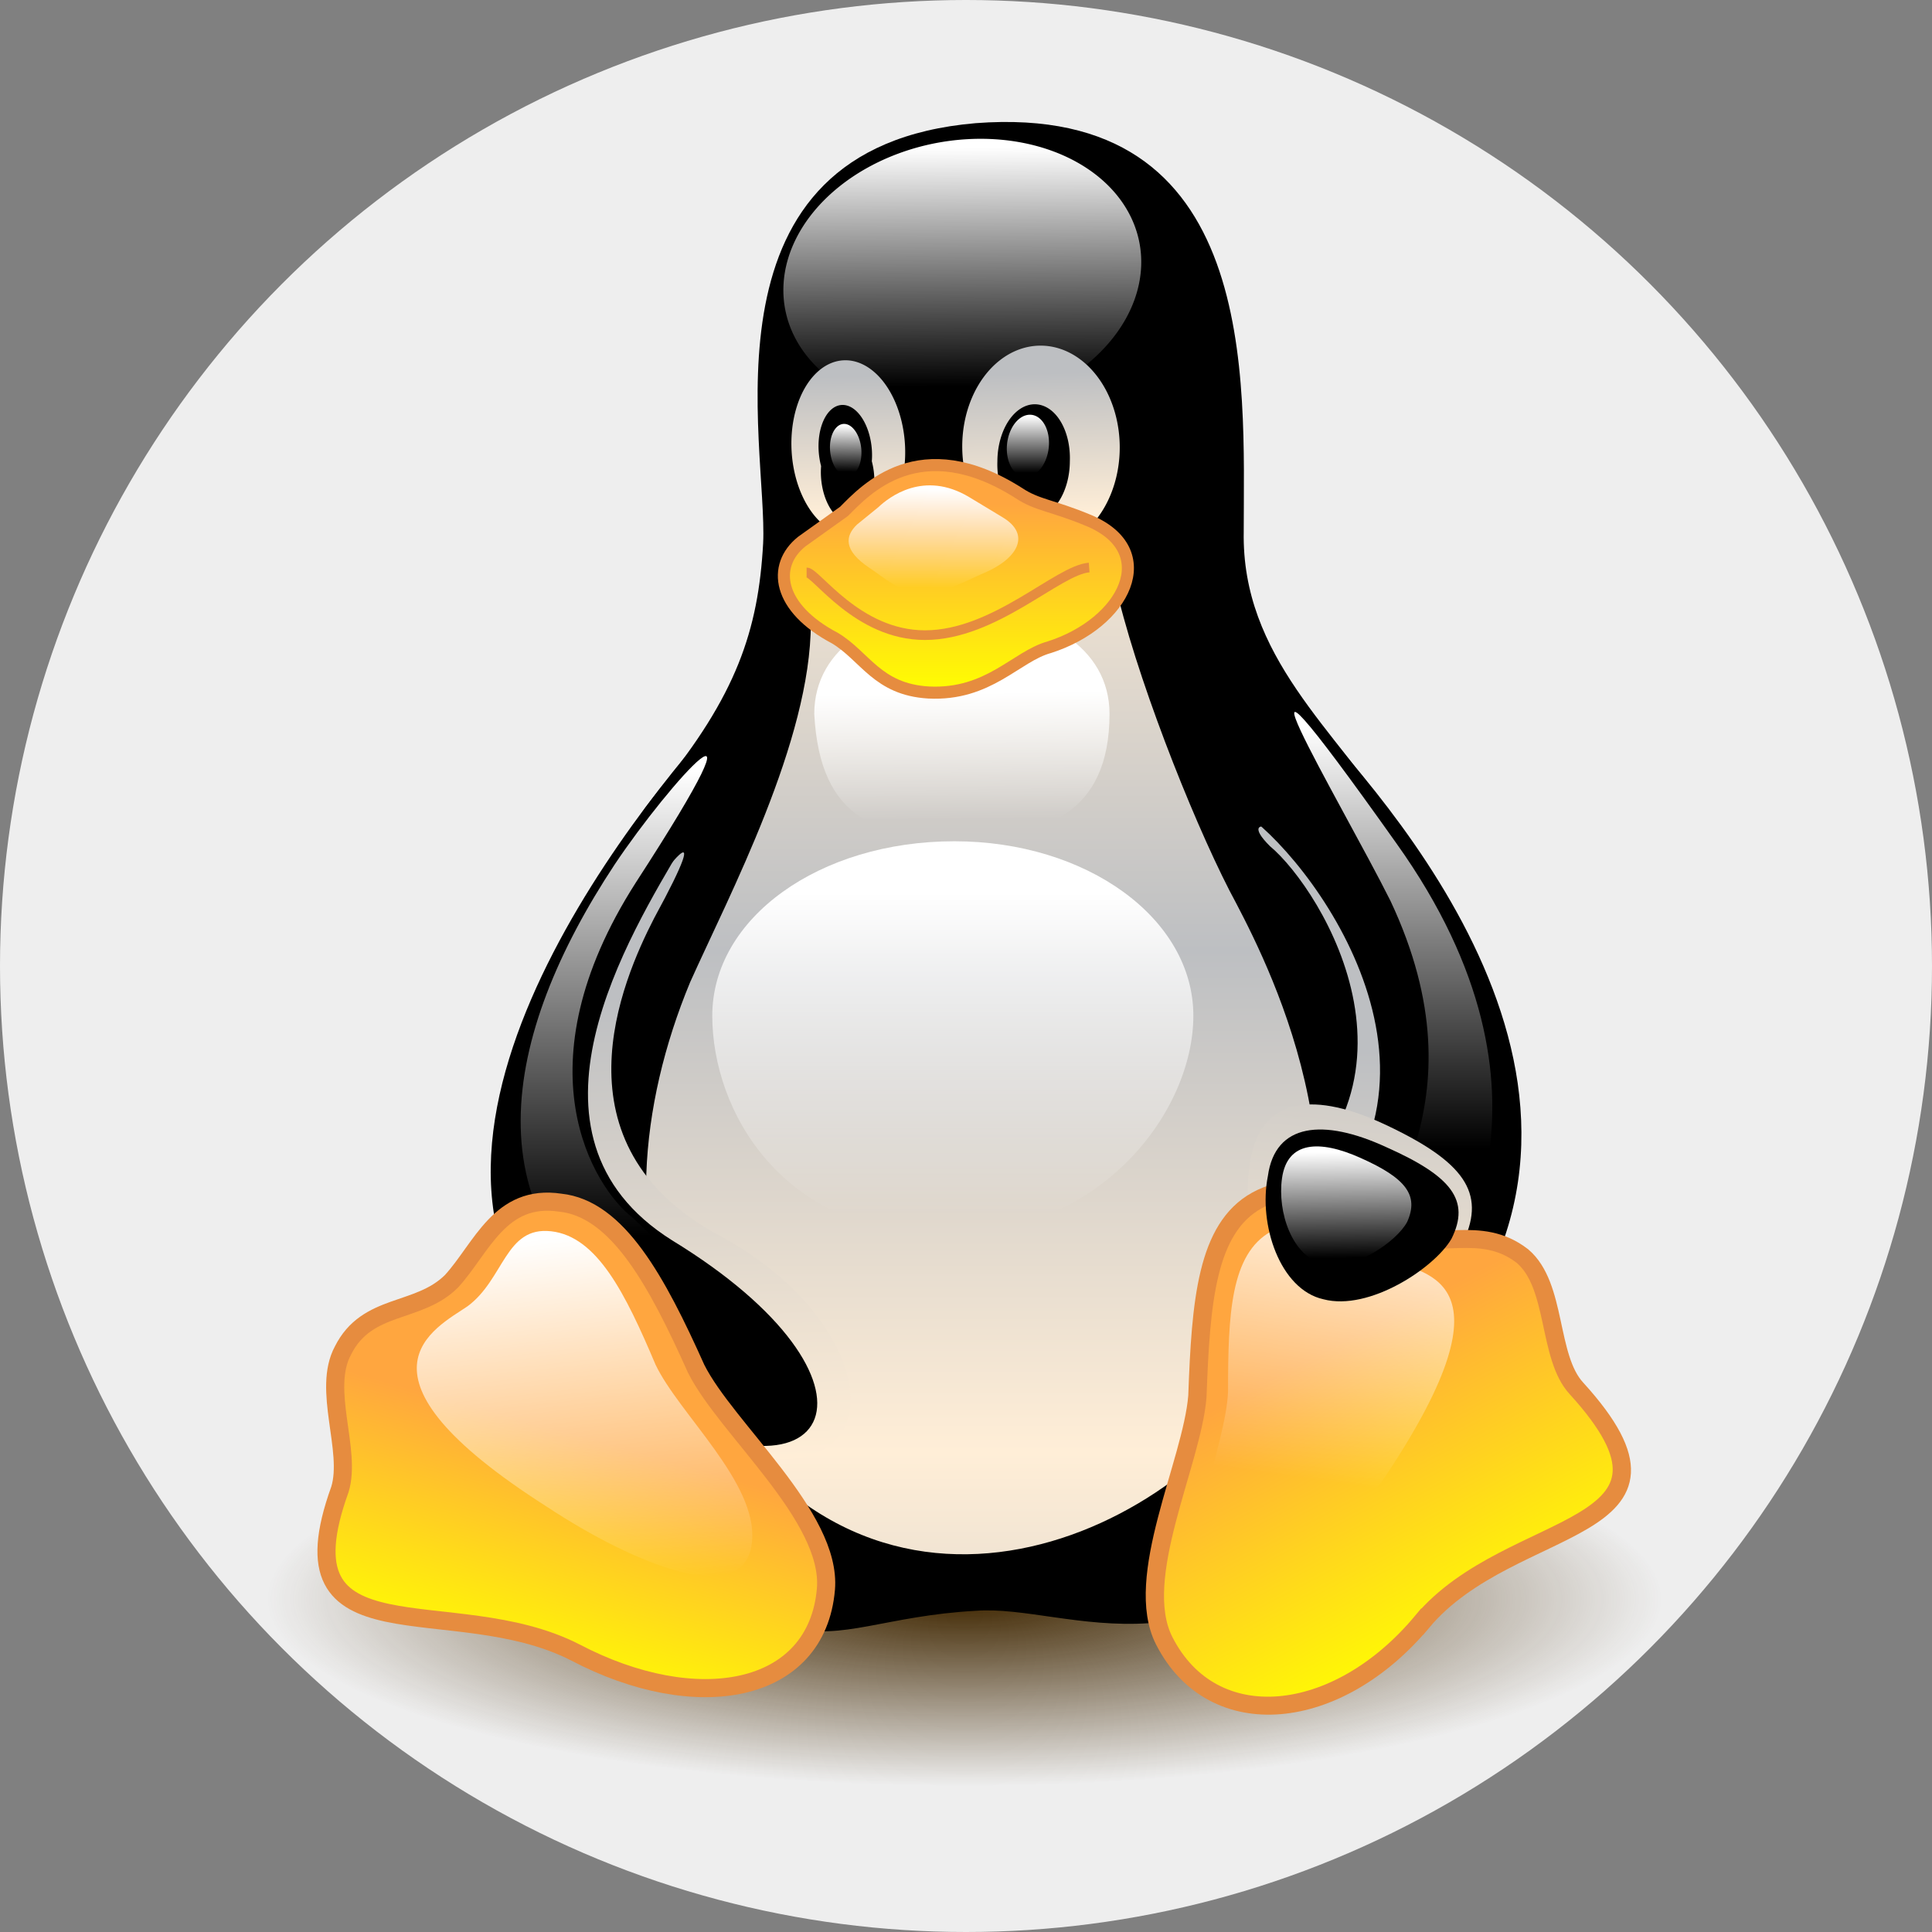 <svg xmlns="http://www.w3.org/2000/svg" xmlns:xlink="http://www.w3.org/1999/xlink"
viewBox="-67 -40 800 800">
<rect x="-67" y="-40" width="800" height="800" fill="#808080" stroke="none"/>
<defs><linearGradient id="a"><stop offset="0" stop-color="#3f2600"/><stop offset="1" stop-color="#3f2600" stop-opacity="0"/></linearGradient><linearGradient id="d"><stop offset="0" stop-color="#fff"/><stop offset="1" stop-color="#fff" stop-opacity="0"/></linearGradient><linearGradient id="e"><stop offset="0" stop-color="#ffa63f"/><stop offset="1" stop-color="#ff0"/></linearGradient><linearGradient id="b"><stop offset="0" stop-color="#ffeed7"/><stop offset="1" stop-color="#bdbfc2"/></linearGradient><linearGradient id="c"><stop offset="0" stop-color="#fff"/><stop offset="1" stop-color="#fff" stop-opacity="0"/></linearGradient><radialGradient id="f" cx="447" cy="1219" r="195" fx="447" fy="1219" gradientTransform="scale(1.045 .957)" gradientUnits="userSpaceOnUse" xlink:href="#a"/><linearGradient id="g" x1="401" x2="401" y1="370" y2="304" gradientTransform="scale(.575 1.738)" gradientUnits="userSpaceOnUse" xlink:href="#b"/><linearGradient id="h" x1="303" x2="297" y1="238" y2="330" gradientTransform="scale(1.116 .896)" gradientUnits="userSpaceOnUse" xlink:href="#c"/><linearGradient id="i" x1="379" x2="380" y1="279" y2="244" gradientTransform="scale(.817 1.225)" gradientUnits="userSpaceOnUse" xlink:href="#b"/><linearGradient id="j" x1="381" x2="381" y1="277" y2="246" gradientTransform="scale(.817 1.225)" gradientUnits="userSpaceOnUse" xlink:href="#b"/><linearGradient id="k" x1="379" x2="377" y1="241" y2="281" gradientTransform="scale(.817 1.225)" gradientUnits="userSpaceOnUse" xlink:href="#d"/><linearGradient id="l" x1="390" x2="387" y1="242" y2="281" gradientTransform="scale(.817 1.225)" gradientUnits="userSpaceOnUse" xlink:href="#d"/><linearGradient id="m" x1="438" x2="438" y1="529" y2="394" gradientTransform="scale(.813 1.23)" gradientUnits="userSpaceOnUse" spreadMethod="reflect" xlink:href="#b"/><linearGradient id="n" x1="375" x2="377" y1="420" y2="324" gradientTransform="scale(.65 1.539)" gradientUnits="userSpaceOnUse" xlink:href="#b"/><linearGradient id="o" x1="321" x2="321" y1="498" y2="615" gradientTransform="scale(1.075 .93)" gradientUnits="userSpaceOnUse" xlink:href="#c"/><linearGradient id="p" x1="322" x2="323" y1="435" y2="488" gradientTransform="scale(1.077 .928)" gradientUnits="userSpaceOnUse" xlink:href="#d"/><linearGradient id="q" x1="411" x2="411" y1="243" y2="331" gradientTransform="scale(.572 1.749)" gradientUnits="userSpaceOnUse" xlink:href="#d"/><linearGradient id="r" x1="867" x2="867" y1="235" y2="315" gradientTransform="scale(.573 1.746)" gradientUnits="userSpaceOnUse" xlink:href="#d"/><linearGradient id="s" x1="236" x2="213" y1="657" y2="737" gradientTransform="scale(1.012 .989)" gradientUnits="userSpaceOnUse" xlink:href="#e"/><linearGradient id="t" x1="382" x2="280" y1="656" y2="387" gradientTransform="scale(1.065 .939)" gradientUnits="userSpaceOnUse" xlink:href="#b"/><linearGradient id="u" x1="218" x2="203" y1="630" y2="738" gradientTransform="scale(1.01 .99)" gradientUnits="userSpaceOnUse" xlink:href="#e"/><linearGradient id="v" x1="118" x2="182" y1="587" y2="705" gradientTransform="scale(1.008 .992)" gradientUnits="userSpaceOnUse" xlink:href="#d"/><linearGradient id="w" x1="223" x2="231" y1="570" y2="711" gradientTransform="scale(1 1)" gradientUnits="userSpaceOnUse" xlink:href="#d"/><linearGradient id="x" x1="317" x2="372" y1="474" y2="583" gradientTransform="scale(1.065 .939)" gradientUnits="userSpaceOnUse" xlink:href="#d"/><linearGradient id="y" x1="285" x2="285" y1="410" y2="486" gradientTransform="scale(1.219 .821)" gradientUnits="userSpaceOnUse" xlink:href="#e"/><linearGradient id="z" x1="289" x2="288" y1="399" y2="483" gradientTransform="scale(1.222 .818)" gradientUnits="userSpaceOnUse" xlink:href="#d"/></defs>
<circle cx="333" cy="360" r="400" fill="#eee" class="icon-circle"/>
<path fill="url(#f)" d="M671 1167a204 187 0 1 1-408 0 204 187 0 1 1 408 0z" transform="matrix(1.418 0 0 .415 -330 138)"/><path d="M174 539c-28-41-33-172 32-252 32-39 41-66 43-102 2-41-29-164 88-174 118-9 111 107 111 169-1 52 38 82 64 122 49 75 45 203-9 273-69 86-127 49-166 52-74 4-76 43-163-88z"/><path fill="url(#g)" d="M247 471c-13 12-45 69 4 105 18 13-16 60-32 37-27-42-8-107 9-131 11-16 29-22 19-11z" transform="matrix(-1.677 -.022 -.021 1.471 883 -377)"/><path stroke="#000" d="M257 460c-20 18-57 80-4 120 18 13-15 53-34 33-64-71 2-153 25-181 20-24 38 6 13 28z" transform="matrix(-1.678 0 0 1.524 884 -402)"/><path fill="url(#h)" d="M400 258a58 47 0 1 1-117 0 58 47 0 1 1 117 0z" transform="matrix(1.266 -.071 -.046 1.196 -89 -210)"/><path fill="url(#i)" d="M329 321a18 27 0 1 1-36 0 18 27 0 1 1 36 0z" transform="matrix(1.304 -.076 .077 1.343 -146 -262)"/><path fill="url(#j)" d="M329 321a18 27 0 1 1-36 0 18 27 0 1 1 36 0z" transform="matrix(-1.811 .05 .032 1.553 917 -369)"/><path d="M346 151a15 23 2 1 0 30 0 15 23 2 1 0-30 0zm-52 0a11 19-5 1 1-21 2 11 19-5 1 1 21-2z"/><path fill="url(#k)" d="M329 321a18 27 0 1 1-36 0 18 27 0 1 1 36 0z" transform="matrix(-.48 -.036 -.047 .476 523 3)"/><path fill="url(#l)" d="M329 321a18 27 0 1 1-36 0 18 27 0 1 1 36 0z" transform="matrix(.357 -.041 .041 .399 159 31)"/><path fill="url(#m)" d="M259 495c13-29 40-80 40-119 0-32 95-39 102-8 8 32 27 79 39 101 12 23 48 95 10 158-34 55-138 99-193-8-19-37-15-83 2-124z" transform="matrix(1.25 0 0 1.25 -105 -252)"/><path fill="url(#n)" d="M243 474c-11 19-36 69 12 102 51 35 47 97-16 62-56-32-22-138-4-162 12-18 30-38 8-2z" transform="matrix(1.389 -.111 .102 1.302 -182 -250)"/><path stroke="#000" d="M215 310c-21 36-74 120-4 164 95 58 68 116-18 64-122-73-15-220 34-276 55-63 10 11-12 48z"/><path fill="url(#o)" d="M421 505c0 32-29 74-79 74-52 0-74-42-74-74 0-33 34-59 77-59 42 0 76 26 76 59z" transform="matrix(1.302 0 0 1.225 -121 -238)"/><path fill="url(#p)" d="M398 412c0 39-23 48-52 48-28 0-49-6-51-48 0-26 23-41 51-41 29 0 52 15 52 41z" transform="matrix(1.187 0 0 1.067 -80 -184)"/><path fill="url(#q)" d="M234 456c18-27 55-68 7 6-39 61-14 101-1 111 36 33 34 55 6 38-62-37-49-99-12-155z" transform="matrix(1.25 0 0 1.25 -105 -252)"/><path fill="url(#r)" d="M491 468c-16-32-64-112 2-19 60 84 18 143 10 149-7 6-33 17-25-3 7-21 45-59 13-127z" transform="matrix(1.25 0 0 1.25 -105 -252)"/><path fill="url(#s)" stroke="#e68c3f" stroke-width="6" d="M221 717c-41-21-99 4-78-54 4-13-6-33 1-46 8-16 25-12 36-23 10-11 16-29 36-26 19 2 32 26 45 55 10 20 45 49 43 73-3 35-43 42-83 21z" transform="matrix(1.25 0 0 1.25 -105 -252)"/><path fill="url(#t)" d="M415 496c-3 25-36 76-69 81-35 6-67-34-75-71-9-41 23-57 72-56 54 1 74 13 72 46z" transform="matrix(.598 .269 -.24 .617 410 56)"/><path fill="url(#u)" stroke="#e68c3f" stroke-width="6" d="M220 718c-41-23-100 6-77-55 5-13-7-34 0-47 9-15 26-11 37-22 10-11 18-28 38-25 19 3 30 25 43 54 10 20 43 49 41 72-3 35-43 45-82 23z" transform="matrix(-1.169 .423 .475 1.165 438 -298)"/><path fill="url(#v)" d="M216 676c-86-58-47-71-36-82 10-11 18-28 38-25 19 3 30 25 43 54 10 20 43 49 41 72-2 27-48 5-86-19z" transform="matrix(-.945 .344 .424 .956 424 -149)"/><path fill="url(#w)" d="M217 677c-87-57-47-73-34-81 15-10 15-31 34-28s31 26 44 55c10 20 43 49 41 72-2 27-48 7-85-18z" transform="matrix(1.004 -.052 -.017 1.046 -47 -113)"/><path d="M534 473c-7 12-34 30-53 25-18-4-27-31-23-51 3-22 23-24 49-12 27 12 35 22 27 38z"/><path fill="url(#x)" d="M415 496c-3 25-36 76-69 81-35 6-67-34-75-71-9-41 23-57 72-56 54 1 74 13 72 46z" transform="matrix(.351 .149 -.129 .343 434 234)"/><path fill="url(#y)" stroke="#e68c3f" stroke-width="4" d="M310 339c7-7 25-27 58-6 6 4 11 4 23 9 24 10 12 34-13 42-11 3-20 16-40 15-17-1-21-12-31-18-19-10-21-24-11-32l14-10z" transform="matrix(1.25 0 0 1.25 -105 -252)"/><path fill="none" stroke="#e68c3f" stroke-width="4" d="M384 195c-13 1-39 28-68 28-28 0-45-26-49-26"/><path fill="url(#z)" d="M310 339c7-7 30-26 60-7l22 14c19 12 10 29-13 39-11 5-28 15-41 14-14-1-24-11-34-18-17-12-16-22-8-30l14-12z" transform="matrix(.628 0 0 .596 102 -32)"/></svg>
